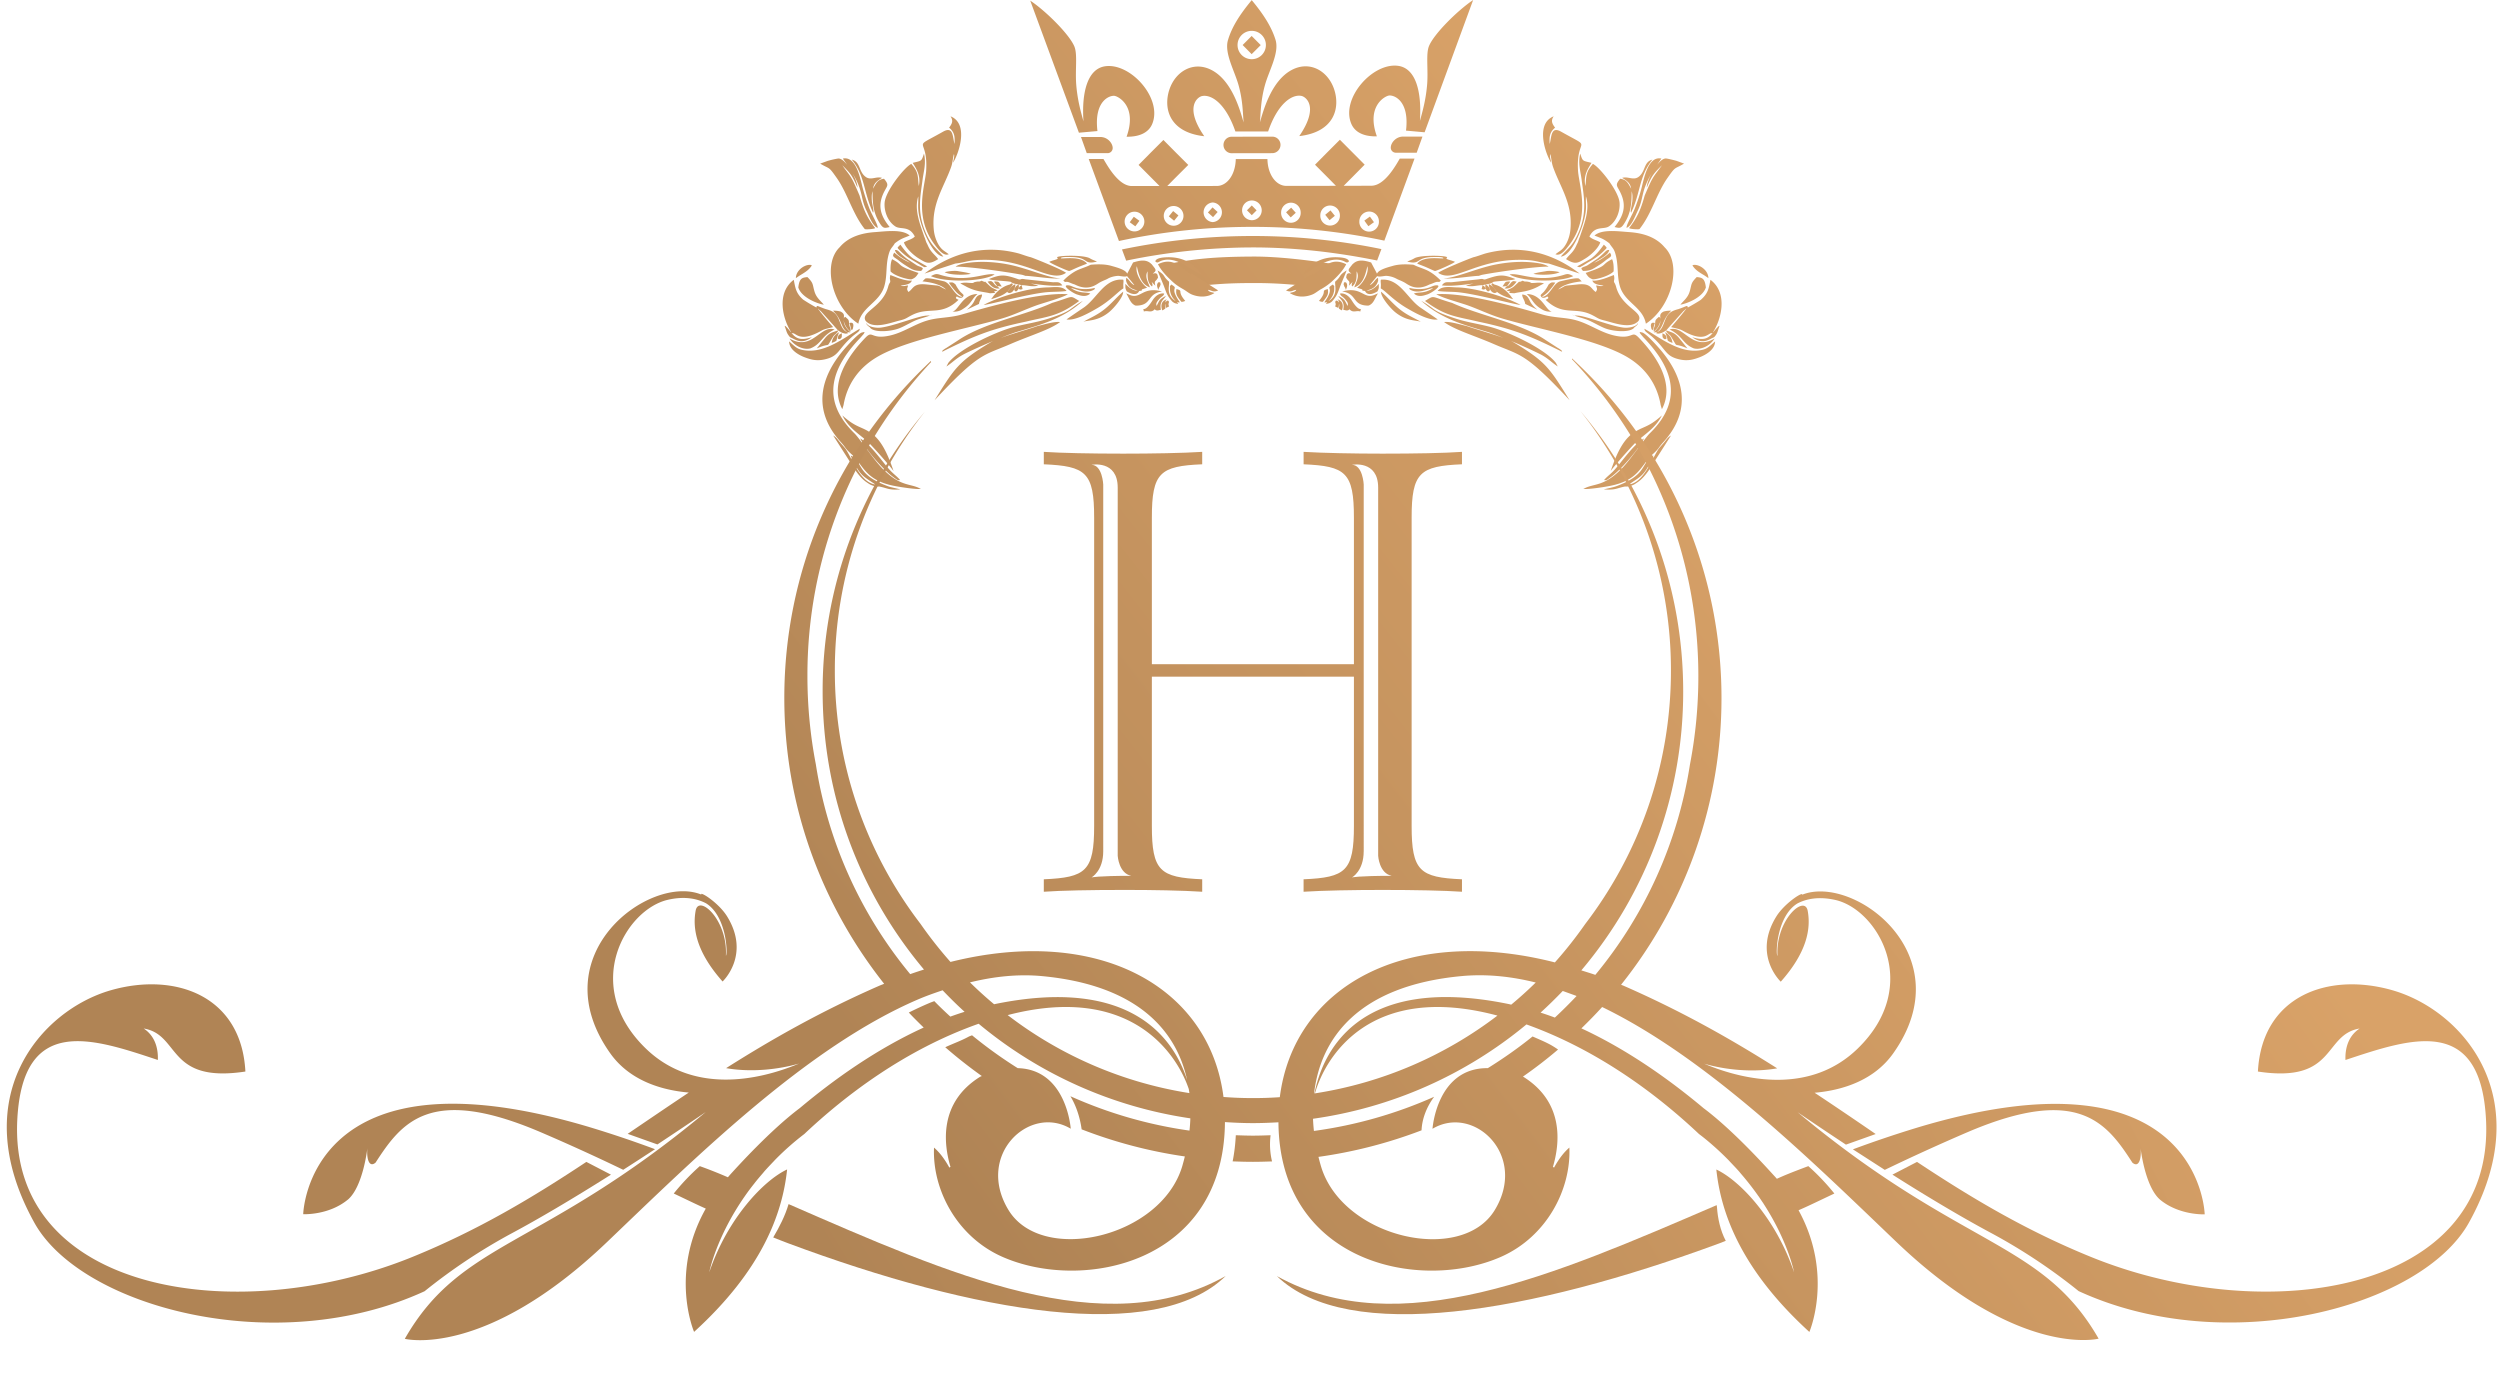 <svg width="109" height="60" xmlns="http://www.w3.org/2000/svg"><defs><linearGradient x1="127.829%" y1="3.275%" x2="-146.746%" y2="141.974%" id="linearGradient-1"><stop stop-color="#D9A268" offset="6.23%"/><stop stop-color="#B08455" offset="100%"/></linearGradient><linearGradient x1="181.617%" y1="-49.829%" x2="-97.581%" y2="136.344%" id="linearGradient-2"><stop stop-color="#D9A268" offset="6.23%"/><stop stop-color="#B08455" offset="100%"/></linearGradient><linearGradient x1="121.505%" y1="11.76%" x2="-157.693%" y2="197.933%" id="linearGradient-3"><stop stop-color="#D9A268" offset="6.23%"/><stop stop-color="#B08455" offset="100%"/></linearGradient><linearGradient x1="2217.033%" y1="-1087.734%" x2="-870.009%" y2="535.623%" id="linearGradient-4"><stop stop-color="#D9A268" offset="6.23%"/><stop stop-color="#B08455" offset="100%"/></linearGradient><linearGradient x1="184.63%" y1="-60.188%" x2="-78.193%" y2="154.923%" id="linearGradient-5"><stop stop-color="#D9A268" offset="6.23%"/><stop stop-color="#B08455" offset="100%"/></linearGradient><linearGradient x1="97.412%" y1="33.102%" x2="-103.902%" y2="120.793%" id="linearGradient-6"><stop stop-color="#D9A268" offset="6.23%"/><stop stop-color="#B08455" offset="100%"/></linearGradient><linearGradient x1="159.178%" y1="25.348%" x2="-186.513%" y2="109.815%" id="linearGradient-7"><stop stop-color="#D9A268" offset="6.23%"/><stop stop-color="#B08455" offset="100%"/></linearGradient><linearGradient x1="217.21%" y1="18.316%" x2="-53.699%" y2="69.54%" id="linearGradient-8"><stop stop-color="#D9A268" offset="6.23%"/><stop stop-color="#B08455" offset="100%"/></linearGradient><linearGradient x1="97.721%" y1="35.507%" x2="25.924%" y2="67.887%" id="linearGradient-9"><stop stop-color="#D9A268" offset="6.23%"/><stop stop-color="#B08455" offset="100%"/></linearGradient><linearGradient x1="286.235%" y1="-56.341%" x2="84.948%" y2="31.354%" id="linearGradient-10"><stop stop-color="#D9A268" offset="6.23%"/><stop stop-color="#B08455" offset="100%"/></linearGradient><linearGradient x1="431.225%" y1="-43.19%" x2="85.534%" y2="41.28%" id="linearGradient-11"><stop stop-color="#D9A268" offset="6.23%"/><stop stop-color="#B08455" offset="100%"/></linearGradient><linearGradient x1="283.906%" y1="5.05%" x2="15.141%" y2="55.914%" id="linearGradient-12"><stop stop-color="#D9A268" offset="6.23%"/><stop stop-color="#B08455" offset="100%"/></linearGradient></defs><g id="Page-1" stroke="none" stroke-width="1" fill="none" fill-rule="evenodd"><g id="5.3.1.-Выбор-квартиры-_-выбранный-этаж-" transform="translate(-666 -13)"><g id="header-menu/2"><g id="logo-copy-4" transform="translate(666 13)"><g id="Group"><path d="M54.179 1.963l.393-.395.396.398-.396.395-.393-.398zm.189 7.206l.21-.211.21.214-.21.21-.21-.213zm1.705.087l.223-.202.2.223-.221.202-.202-.223zm1.706.109l.231-.19.19.235-.232.19-.189-.235zm1.706.253l.243-.175.177.244-.243.175-.177-.244zm-6.82-.353l.202-.223.222.202-.201.223-.223-.202zm-1.705.17l.189-.233.231.19-.189.232-.231-.19zm-1.703.255l.177-.24.244.177-.178.241-.243-.178zm.207-.46a.43.43 0 010 .86.429.429 0 010-.86zm1.706-.248a.43.43 0 010 .86.429.429 0 010-.86zm1.706-.154a.429.429 0 010 .856.429.429 0 010-.856zm1.705-.087a.43.43 0 010 .86.429.429 0 01-.426-.43c0-.24.189-.43.426-.43zm1.703.096c.237 0 .426.193.426.428a.427.427 0 11-.853 0 .43.43 0 01.427-.428zm1.708.124c.234 0 .427.19.427.425a.427.427 0 11-.853.003.423.423 0 01.426-.428zm1.703.262c.234 0 .426.19.426.428a.427.427 0 11-.853 0 .43.43 0 01.427-.428zm-8.97-3.12l-.543.542-.54.546.54.543.375.377H49.35c-.576 0-1.054-.866-1.24-1.18h-.642l1.318 3.577a27.54 27.54 0 015.786-.616 27.548 27.548 0 015.786.6l1.316-3.578h-.643c-.183.313-.664 1.181-1.24 1.184l-1.207.004.375-.377.54-.546-.54-.543-.54-.543-.544.543-.54.546.54.543.372.377-2.159.003c-.447 0-.816-.486-.828-1.17h-1.38c-.015.684-.38 1.173-.828 1.173l-2.16.003.373-.377.544-.543-.544-.543-.54-.545zm3.85-4.758a.618.618 0 010 1.236.618.618 0 010-1.236zm0-1.339c.532.64.868 1.179 1.039 1.734.171.564-.282 1.326-.46 1.963-.189.672-.186 1.22-.222 1.63.133-.44.475-1.808 1.397-2.288.78-.407 1.561.042 1.834.832.277.805.036 1.879-1.516 2.057.88-1.279.291-1.713.096-1.752-.423-.085-1.045.353-1.453 1.55h-1.427c-.411-1.194-1.03-1.628-1.453-1.544-.198.04-.787.476.096 1.752-1.552-.172-1.792-1.246-1.516-2.05.27-.79 1.054-1.243 1.834-.836.922.477 1.265 1.845 1.397 2.286-.036-.41-.033-.96-.222-1.631-.178-.634-.628-1.4-.46-1.96.165-.561.505-1.104 1.036-1.743zm-5.657 10.87a27.847 27.847 0 015.657-.586 27.612 27.612 0 015.654.57l-.186.498c-1.805-.365-3.63-.573-5.468-.57a27.37 27.37 0 00-5.474.576l-.183-.489zm4.786-4.915l1.769-.003c.198 0 .357.16.357.359a.362.362 0 01-.357.361l-1.769.003a.36.36 0 110-.72zm-5.426.717h-.895l-.252-.705h.844c.312 0 .532.265.538.473a.223.223 0 01-.235.232zm12.594-.018h.895l.252-.705h-.844c-.312 0-.531.268-.537.473-.006.124.087.232.234.232zM44.918.027c.673.446 1.697 1.462 1.922 1.993.147.344.033 1.016.084 1.673.057.697.207 1.2.315 1.598-.087-1.305.193-2.282.934-2.4 1.12-.174 2.544 1.424 2.054 2.536-.153.34-.522.543-1.108.534.465-1.297-.321-1.74-.516-1.78-.199-.038-.916.194-.754 1.533l-.808.072L44.918.027zm9.711 12.314c-1.156 0-1.904.06-2.82.193l-1.02-.995c1.234-.26 2.192-.344 3.852-.353 1.096-.003 2.45.16 3.712.359l-.904.992a18.996 18.996 0 00-2.82-.196zM64.23 0c-.673.45-1.697 1.465-1.922 1.999-.147.344-.033 1.016-.084 1.673-.057.697-.207 1.203-.315 1.598.084-1.305-.192-2.282-.934-2.397-1.12-.171-2.543 1.433-2.05 2.542.152.34.519.543 1.107.53-.465-1.293.321-1.739.517-1.778.198-.04.915.19.753 1.528l.811.073L64.229 0z" id="Shape" fill="url(#linearGradient-1)"/><path d="M39.886 10.312c-.124.13-.319.156-.475.256.087.271.448.579.64.696.336.208.447.287.853.033-.172-.235-.316-.274-.469-.639-.087-.153-.072-.205-.135-.334-.171-.519-.453-1.158-.264-1.764.012.226-.021.41.009.66.08.703.636 1.957 1.087 1.966-.334-.389-.523-.455-.784-1.073-.372-.884-.22-1.538-.123-2.286.042-.332.165-.717.06-1.13-.114.346-.09.304-.492.404.252.388.342.642.267 1.01-.054-.392.012-.588-.328-.965-.3.147-1.117 1.176-1.162 1.685-.03.347.117.8.448 1.028.234.175.615-.048.868.453m1.48.774c-.177-.147-.303-.168-.46-.443a1.605 1.605 0 01-.195-.654c-.099-1.116.448-1.833.754-2.696.081-.226.07-.385.126-.572.04.084-.024.247-.036.37.237-.367.709-1.697-.114-2.02.144.205.054.341-.06.495.25.208.255.416.234.711-.084-.31-.045-.793-.501-.533-1.466.826-.625.147-.736 1.745-.072.7-.52 1.963.354 3.151.226.302.418.53.634.446zM40.15 21.32c-.454-.269-.91-.058-1.75-.971-.391-.425-.929-1.242-1.148-1.457-1.603-1.561-.85-3.015.28-4.187a5.43 5.43 0 01.123-.142c.033-.054.027-.048.039-.088-.012 0-.036.006-.033.003-.033.01-.067.015-.1.025-.198.087-.678.633-.807.786-.946 1.134-1.385 2.557-.096 3.983.255.284.17.263.46.525.543.494.594 1.164 1.945 1.402.25.045.84.139 1.087.12zm1.504-9.83c.517-.057.547-.162 1.282-.162 1.928 0 2.868 1.034 3.544.566-.21-.153-1.256-.578-1.54-.68-.142-.028-.41-.134-.56-.173-1.47-.377-2.855-.042-4.071.887.45-.145.898-.29 1.345-.438zm-.378 3.67c-.273.154-.225.21-.105.13 1.282-.634 2.03-.947 3.546-1.264.973-.235 1.414-.22 2.336-.904-.447-.266-.207-.202-1.18.084-1.177.54-2.895.853-4.015 1.577-.192.127-.387.25-.582.377zm-3.234-6.823c.006.491.012.937.342 1.435.132.199.201.175.406.126-.463-.56-.517-1.022-.217-1.582.12-.227.193-.26-.03-.522-.297.033-.354.226-.48.431.042-.229.147-.32.393-.47-.267-.079-.501.135-.735-.06-.289-.236-.205-.643-.583-.736.589.723.508 1.438.93 2.318.022-.084.016-.018.013-.117a13.346 13.346 0 00-.066-.368c-.012-.18-.015-.317.027-.455zm10.933 4.242c.012 0 0-.075 0-.163.003-.093.024-.193-.006-.223-.829-.07-1.153.86-1.754 1.242-.24.163-.48.326-.717.492.366.066.97-.272 1.357-.498.588-.344.934-.757 1.12-.85zm-4.267-.552c.31.003 1.306.172 1.528.097-.372.048-1.402-.413-2.21-.58a6.003 6.003 0 00-1.168-.126c-.276-.003-.99.036-1.192.208.562-.009 2.201.223 2.9.356.049.012.097.03.142.045zm-7.219 2.304c-.687.395-1.528 1.082-2.429.94-.291-.045-.36-.123-.654-.386.003.386.468.612.666.688.267.102.523.178.886.096.625-.141.565-.422 1.156-.955.075-.07.141-.118.213-.175.132-.1.141-.109.162-.208zm6.694-.07c-.763.205-2.355.941-2.838 1.562l-.081.157c.267-.175.402-.34.73-.519.228-.123.801-.38 1.327-.603a1.733 1.733 0 00-.13.067c-1.429.856-1.579 1.142-2.444 2.526 1.946-2.092 2.138-1.944 3.288-2.442.895-.389 1.724-.624 2.186-.968-.273-.03-.675.103-.994.178-.207.075-.432.139-.67.214-.26.082-.612.184-.924.302a8.98 8.98 0 01.667-.254c1.048-.316 2.036-.566 2.915-1.365-.687.398-.417.422-1.504.777-.54.172-1.012.23-1.528.368zm-5.222 6.284c-.204-.6-.478-1.297-.946-1.637-.457-.332-.673-.236-1.288-.796.27.554.771.835 1.135 1.175.186.175 1.003 1.095 1.099 1.258zm7.54-7.86c-.184-.239-.57-.157-.838-.154-.79.015-2.096.398-2.775.762.184.01 1.904-.476 2.754-.554.27-.024.627-.012.859-.055zm-8.234-2.75c.018-.133-.246-.543-.372-.875a8.383 8.383 0 01-.276-.844c-.112-.419-.286-1.426-.871-1.302.069.096.132.187.189.274-.132-.169-.273-.286-.393-.277a3.936 3.936 0 00-.46.105l-.324.118c.456.268.345.087.753.669.454.672.667 1.526 1.187 2.18.015.04.504-.003.45-.048-.357-.462-.501-.793-.673-1.408-.069-.163-.249-.588-.333-.724-.117-.214-.285-.392-.417-.597.342.347.438.443.657.974.01-.12-.078-.371-.207-.618.487.829.318 1.04.613 1.646.11.238.264.657.477.727zm-3.063 2.146c-.222.022-.333.049-.387.371a.78.78 0 01-.012.076c.138.464.892.73 1.114.756-.156-.187-.327-.304-.408-.578-.094-.323-.036-.353-.307-.625zm4.55.094c.165-.07.198-.124.294-.274-1.048-.35-.61-.323-1.153-.6-.063.135-.075.34-.066.533.21.226.861.377.924.34zm9.836 1.149c.646-.034.415-.522 1.075-.615-.843-.233-.93.34-1.39.156l-.174-.075c.141.226.18.407.351.506.051.034.078.03.138.028zM35.333 15.19c.487-.193.478-.546 1.054-.823-.612-.223-.97.953-1.94.404-.005-.003-.032-.015.007.03.213.302.588.461.88.389zm7.832-2.403l.207-.015c.003-.076.072.012-.04-.06.055-.016.109-.028.163-.043-.108-.075-.213-.084-.336-.196-.415-.38-.033-.072-.36-.235-.136.067-.097.018-.241.048-.201.04-.039.052-.192.052-.19 0-.276-.043-.499.018.096.051.193.102.286.154.423.214.741.21 1.012.277zm-5.243 1.48c.15.248.892.19 1.249.06.225-.08.483-.238.706-.34.246-.115.555-.166.747-.265-.039.054-.15.024-.291.045-.42.057-1.357.44-1.916.515-.219.03-.588-.027-.648-.21-.003.075.06.129.153.195zm1.327 6.667c-.132-.16-.294-.266-.45-.44-.16-.175-.286-.344-.433-.525-.258-.314-.555-.676-.862-.853.208.425.967 1.341 1.454 1.691.222.163.183.124.291.127zm.91-9.12a.3.3 0 00.078-.106c-.036-.073-.198-.088-.282-.151l-.406-.269c-.393-.301-.36-.395-.528-.389.03.239.483.42.657.558a2.642 2.642 0 01-.687-.443c-.108.163-.048.172.165.32.111.093.213.165.324.235.273.175.364.241.679.244zm8.81.904c-.25.205-.484.494-.772.732-.348.287-.606.377-.967.582.199-.078.637-.018 1.132-.428.208-.172.625-.657.607-.886zm-5.603-.751c-.424-.097-1.21.389-2.402.006-.145-.045-.205-.024-.376.066.586.278 2.243.256 2.778-.072zm7.251 1.538c-.08-.368.133-.432.214-.603-.304.16-.274.202-.406.44-.006-.082-.054-.115.13-.317.104-.114.177-.111.204-.226-.217-.036-.397.118-.51.298-.4.637-.433.202-.376.486.165-.066.306.084.474-.1l.021.022c.003 0 .012.009.012.009.072.045.144.012.237-.01zm-12.449 7.619c-.664-.085-1.006-1.122-1.306-1.56-.07-.09-.168-.192-.25-.292-.102-.123-.153-.21-.285-.283.316.497.634.992.95 1.49.146.216.323.425.513.551.117.079.156.109.285.15a.59.59 0 00.255.031c.394.078.403.163.928.127-.174-.046-.423-.09-.57-.148-1.286-.485-1.051-.929-1.505-1.275-.063-.049-.042-.028-.093-.049.393.866.51.875 1.078 1.258zm3.81-7.65c.394-.235.388-.455.643-.654-.66 0-.835.73-1.096.763a.65.65 0 00.454-.109zm5.733-.853c.012-.003.036-.072.012-.066a1.548 1.548 0 01-.367.048c-.429.012-.555-.115-.732-.157-.439-.066.17.362.37.404.158.055.368.106.543-.051-.214-.084-.45.021-.841-.238.225.018.654.29 1.015.06zm-7.543-1.043c.147.072.111.093.258.04l-.61-.345c-.204-.144-.387-.364-.558-.606-.03.027-.057.058-.087.085-.093.135 0-.082-.024.078.408.431.643.5 1.02.748zm-5.309.44c.153-.093.36-.208.48-.365.078-.102.036-.054.054-.087-.036-.01-.036-.018-.096-.018-.255.006-.594.256-.597.579a7.31 7.31 0 01.159-.109zm16.452 1.155c.096.021.135.012.126.003-.504-.715.012-.54-.37-.772-.08.118-.053 0-.056.18 0 .08.006.134.03.206.05.163.129.241.216.34-.435-.277-.261-.66-.288-.85-.295-.256-.123-.253-.499-.491.021.078.226.546.28.693.114.308.147.429.366.67.126.093.105.06.255.105-.018-.027-.033-.063-.06-.084zm-8.627.078c.027-.184.13-.259.132-.41-.213.015-.258.124-.342.293-.07.144-.19.259-.321.37l.531-.253zm4.994-1.815c.05-.009.099-.018.15-.024-.114-.066-.168-.066-.303-.145-.27-.172-1.55-.126-1.43-.033.09.073-.11.082-.342.178-.054.027.838.422.862.401.018.01.21-.087.402-.169.183-.078.37-.138.375-.157-.312-.361-1.126-.177-1.14-.229.008-.07.387-.051.465-.051.706.015.534.292.96.23zm-5.351.504c-.138-.058-.376-.085-.538-.115-.147-.033-.441-.003-.603.042.24.136.922.13 1.14.073zm-.34.998c.052-.088.022-.076-.117-.217a1.552 1.552 0 01-.207-.317c-.12-.102-.129-.102-.291-.081.09.144.174.244.285.37.12.14.204.166.3.254-.357-.03-.492-.606-.801-.682-.16-.036-.706-.175-.817-.117-.039.039-.078.081-.12.12.291.03.793.112 1.027.356-.46-.214-.114-.142-.802-.217-.138-.015-.31-.03-.447.015-.204.066-.226.202-.388.308-.102-.142-.036-.163-.018-.284-.108.003-.189.058-.324.006.19-.027.441-.051.49-.223-.169.04-.538-.078-.724-.157l-.213-.081c-.045.175.003.226-.006.292-.006.049-.048.058-.093.227-.244.898-1.214 1.085-.98 1.477.34.389 1.097.081 1.493-.015.291-.07.282-.112.543-.241.745-.371 1.259.072 2.018-.66-.21-.079-.075-.13-.075-.148.078.054.19.102.268.015zm7.613-.266c-.199.01-.36-.12-.538-.298.018.15-.027.16.066.332.13.075.42.229.54-.019.163-.018.106-.024.12-.069.076-.024.15-.051.229-.075-.282-.196-.538-.682-.45-.935.087.416.216.814.57.92-.1-.275-.231-.456-.105-.697.009.211-.027.474.195.66.018-.02.024-.054.018-.09-.003-.042-.02-.072-.036-.115l.162.172c-.06-.262.018-.147.12-.362-.02-.078-.015-.141-.078-.171-.063-.03-.084.006-.15 0 .204-.142.114-.187-.045-.398-.015-.015-.033-.028-.048-.043-.21-.183-.474-.132-.769-.039-.084.163-.17.323-.255.486a.275.275 0 00-.024-.04c-.105-.153-.507-.253-.652-.295-.3-.09-.633-.072-.837-.06-.093.006-.081.009-.165.048-.172.078-.382.136-.565.232a2.294 2.294 0 00-.543.422c.027.018.05.04.075.057.15-.03.204.043.426.109.592.305.928.003 1.081-.084.141-.079.24-.109.33-.154.138-.085.3-.124.466-.139.069-.006.321.063.4.01l.323.394c-.06-.027-.027.003-.114-.072-.09-.079-.126-.178-.246-.247l-.006.126c.1.347.348.377.505.434zm-12.522 1.785c.03-.193-.042-.123-.06-.374-.012-.147-.018-.138-.162-.268-.006.006-.063.012-.07.103.01-.145.052-.239-.14-.335a1.03 1.03 0 00-.325-.036c.12.13.208.226.307.44.099.223.138.368.315.497-.34-.135-.28-.603-.568-.844-.108-.09-.258-.132-.372-.163-.393-.135-.381-.187-.408-.069a7.744 7.744 0 01-.577-.344c-.318-.283-.336-.497-.411-.865-.787.594-.46 1.749-.111 2.282.003.003-.006.006-.015-.003-.015-.015-.283-.352-.265-.25.078.205.072.262.163.39.036.047.05.077.105.102.222.09.45.316.918-.018-.348.099-.606.147-.852-.136-.075-.07-.01-.036-.003-.036.168-.034.291.44 1.279-.118.15-.084.34-.102.498-.15a14.86 14.86 0 01-.663-.8c.027-.006.015.021.123.1.252.28.504.56.754.844-.262.09-.367.1-.559.326l-.37.461c.697-.31.343.075.733-.543.054-.063.072-.066.12-.114.088-.112.048.018.073-.133.027.018.132.087.207.115l.11.027c.181-.006.082-.012.1-.055.006-.012.114.006.126-.003-.267-.24-.294-.41-.288-.536a.407.407 0 00.039.169.815.815 0 00.249.337zm14.596-1.341c-.387-.453-.045-.417-.38-.513-.046.241.032.323.21.552.032.02.173-.027.17-.04zm-7.762-.39c.111.13.349-.011.36-.337-.219.102-.207.18-.36.338l.25-.32c-.04-.012.024-.112-.136 0-.318.075-.588.314-.768.579-.015.021-.033.04-.048.06.24-.07.513-.157.702-.32zm-7.44 2.12a1.54 1.54 0 01.117-.362.575.575 0 00-.325.47c.07-.035.15-.047.207-.108zm7.002-2.373l.204.018c-.135-.19-.114-.205-.237-.217-.01 0-.021 0-.027-.003-.054-.003-.03.003-.075.012.042.064.09.127.135.19-.075-.03.05.079-.096-.06-.042-.04-.066-.084-.09-.105-.087-.076-.09-.052-.228-.03.17.235.309.325.528.298-.006-.003-.096-.088-.114-.103zm7.495.7c-.015-.045-.021-.076-.078-.063-.033 0-.048.05-.075.078.003-.078-.003-.075.06-.139-.235.064-.28.263-.202.483.013 0 .13-.064.136-.088-.01-.066-.033-.132-.003-.202 0 .097.012.145.027.184.264-.12.05-.018.135-.253zm-13.939.913c.051.088.063.287.111.314.045-.078.03-.018.048-.096.084-.32-.159-.218-.159-.218zm-.327.447c-.147.066-.16.096-.177.226.003 0 .08.093.168-.051.015-.028.009-.151.009-.175zm13.8-1.888c-.003-.015.033-.1.036-.108l.036-.055c.03-.117.033-.02.012-.165-.015-.003-.039-.019-.09-.003-.093.111-.03.223.006.331zm-5.96-.21c-.102.062-.093.066-.132.162.105.042.08.033.174.006-.015-.057-.03-.112-.042-.169.24-.003.441.09.727.018l-.328-.09c.343.042.97.135 1.375.081-.129-.18-.23-.132-.423-.138l-1.186-.127c-.234-.045-.165.021-.282.003a.43.43 0 01-.075-.024c-.556-.19-.727-.196-1.234.009.096.066.67.075.948.12.09.076.226.097.343.118-.141.084-.144.127-.192.241.03.012.069.142.177-.027.039-.063.033-.127.02-.214.046.012.09.018.13.03zm-5.531-1.825c.276-.211.345-.214.651-.34-.32-.287-1.027-.185-1.498-.151-.555.036-1.156.187-1.555.66-.778.754-.319 2.593.813 3.335.132-.733.925-.92 1.132-1.632.145-.494.045-.946.214-1.468.063-.196.15-.241.243-.404zm12.969 2.237c.309.118.657.124.967-.07-.094-.044-.229-.03-.283-.14.177.017.217.129.448.026l-1.16-.738c-.056.024.037.1-.098-.003-.415-.31-.74-.712-1.367-.401.15.301.43.575.652.777.135.124.294.224.453.314.132.075.25.184.388.235zm.411-.86c-.387-.587-.937-.792-1.516-.77-.135.005-.475.02-.505.18.105.1.123.021.282-.033.622-.211 1.259.398 1.74.624zM36.724 17.84s.054-.169.057-.193c.159-.898.651-1.586 1.408-2.05 1.282-.787 3.988-1.254 5.561-1.73.469-.142.955-.378 1.423-.546.352-.127 1.111-.323 1.388-.492-1.19-.09-3.34.51-4.613.88-.558.163-1.03.118-1.53.269-.565.169-1.049.528-1.628.654-.83.184-.727-.247-1.051.085-.715.738-1.616 1.984-1.015 3.123z" id="Shape" fill="url(#linearGradient-2)" fill-rule="nonzero"/><path d="M69.298 10.312c.123.13.318.156.474.256-.087.271-.447.579-.64.696-.336.208-.447.287-.852.033.17-.235.315-.274.468-.639.087-.153.072-.205.135-.334.171-.519.454-1.158.264-1.764-.012.226.021.41-.009.66-.08.703-.636 1.957-1.087 1.966.334-.389.523-.455.784-1.073.372-.884.22-1.538.123-2.286-.042-.332-.165-.717-.06-1.13.114.346.09.304.493.404-.253.388-.343.642-.268 1.01.054-.392-.012-.588.328-.965.3.147 1.117 1.176 1.162 1.685.03.347-.117.8-.448 1.028-.234.175-.615-.048-.867.453m-1.48.774c.176-.147.302-.168.459-.443.12-.208.177-.446.195-.654.099-1.116-.448-1.833-.754-2.696-.08-.226-.069-.385-.126-.572-.039.084.024.247.036.37-.237-.367-.709-1.697.114-2.02-.144.205-.054.341.06.495-.249.208-.255.416-.234.711.084-.31.045-.793.501-.533 1.466.826.625.147.736 1.745.072.7.52 1.963-.354 3.151-.225.302-.415.53-.634.446zm1.215 10.234c.454-.269.91-.058 1.75-.971.391-.425.929-1.242 1.148-1.457 1.603-1.561.85-3.015-.28-4.187l-.122-.142c-.033-.054-.027-.048-.04-.088.013 0 .037.006.034.003.033.01.066.015.099.025.198.087.678.633.807.786.946 1.134 1.385 2.557.097 3.983-.256.284-.169.263-.46.525-.543.494-.594 1.164-1.946 1.402-.249.045-.84.139-1.087.12zm-1.504-9.83c-.517-.057-.547-.162-1.282-.162-1.928 0-2.868 1.034-3.543.566.21-.153 1.255-.578 1.54-.68.141-.028.408-.134.558-.173 1.472-.377 2.856-.042 4.072.887-.45-.145-.898-.29-1.345-.438zm.378 3.67c.274.154.226.21.105.13-1.282-.634-2.03-.947-3.546-1.264-.973-.235-1.414-.22-2.336-.904.447-.266.207-.202 1.18.084 1.177.54 2.895.853 4.015 1.577.192.127.387.25.582.377zm3.234-6.823c-.006.491-.012.937-.342 1.435-.132.199-.201.175-.405.126.462-.56.516-1.022.216-1.582-.12-.227-.192-.26.03-.522.297.033.354.226.48.431-.042-.229-.147-.32-.393-.47.267-.079.501.135.736-.06.288-.236.204-.643.582-.736-.588.723-.507 1.438-.93 2.318-.022-.084-.016-.018-.013-.117.021-.124.042-.247.066-.368.015-.18.015-.317-.027-.455zm-10.933 4.242c-.012 0 0-.075 0-.163-.003-.093-.024-.193.006-.223.829-.07 1.153.86 1.754 1.242.24.163.48.326.718.492-.367.066-.97-.272-1.358-.498-.585-.344-.934-.757-1.12-.85zm4.267-.552c-.31.003-1.306.172-1.528.097.372.048 1.402-.413 2.21-.58.37-.075.753-.123 1.168-.126.276-.003.99.036 1.192.208-.562-.009-2.201.223-2.9.356-.049.012-.094.03-.142.045zm7.219 2.304c.687.395 1.528 1.082 2.429.94.291-.045.36-.123.655-.386-.003.386-.469.612-.667.688-.267.102-.522.178-.886.096-.624-.141-.564-.422-1.156-.955-.075-.07-.141-.118-.213-.175-.13-.1-.141-.109-.162-.208zM65 14.26c.762.205 2.354.941 2.837 1.562l.081.157c-.267-.175-.402-.34-.73-.519a21.32 21.32 0 00-1.327-.603c.045.021.088.043.13.067 1.429.856 1.579 1.142 2.444 2.526-1.946-2.092-2.138-1.944-3.288-2.442-.895-.389-1.724-.624-2.186-.968.273-.03.675.103.994.178.207.075.432.139.67.214.26.082.612.184.924.302a8.98 8.98 0 00-.666-.254c-1.048-.316-2.036-.566-2.916-1.365.687.398.417.422 1.504.777.54.172 1.012.23 1.529.368zm5.224 6.284c.205-.6.478-1.297.946-1.637.457-.332.673-.236 1.288-.796-.27.554-.771.835-1.135 1.175-.186.175-1.002 1.095-1.099 1.258zm-7.542-7.86c.183-.239.57-.157.837-.154.79.015 2.096.398 2.775.762-.183.01-1.904-.476-2.754-.554-.27-.024-.624-.012-.858-.055zm8.236-2.75c-.018-.133.246-.543.372-.875.109-.28.202-.564.277-.844.11-.419.285-1.426.87-1.302a7.78 7.78 0 00-.189.274c.132-.169.274-.286.394-.277.08.006.357.075.46.105l.323.118c-.456.268-.345.087-.753.669-.454.672-.667 1.526-1.186 2.18-.015.04-.505-.003-.45-.048.356-.462.5-.793.672-1.408.069-.163.249-.588.333-.724.117-.214.285-.392.417-.597-.342.347-.438.443-.657.974-.01-.12.078-.371.207-.618-.486.829-.318 1.04-.612 1.646-.112.238-.268.657-.478.727zm3.06 2.146c.222.022.333.049.387.371.003.024.006.049.012.076-.138.464-.892.73-1.114.756.156-.187.328-.304.409-.578.093-.323.039-.353.306-.625zm-4.55.094c-.164-.07-.197-.124-.294-.274 1.048-.35.61-.323 1.153-.6.064.135.076.34.067.533-.21.226-.862.377-.925.34zm-9.836 1.149c-.646-.034-.415-.522-1.075-.615.843-.233.93.34 1.39.156l.174-.075c-.141.226-.18.407-.351.506-.051.034-.078.03-.138.028zM73.85 15.19c-.487-.193-.478-.546-1.054-.823.612-.223.97.953 1.94.404.006-.003.033-.015-.006.03-.214.302-.589.461-.88.389zm-7.828-2.403l-.208-.015c-.003-.076-.072.012.04-.06-.055-.016-.109-.028-.163-.043.108-.075.213-.084.337-.196.414-.38.033-.072.36-.235.135.067.096.018.24.048.201.04.04.052.192.052.19 0 .277-.043.499.018-.096.051-.192.102-.286.154-.423.214-.744.21-1.011.277zm5.242 1.48c-.15.248-.891.19-1.249.06-.225-.08-.483-.238-.705-.34-.247-.115-.556-.166-.748-.265.039.054.15.024.291.045.42.057 1.357.44 1.916.515.22.03.588-.027.649-.21 0 .075-.06.129-.154.195zm-1.33 6.667c.132-.16.294-.266.45-.44.16-.175.286-.344.433-.525.258-.314.555-.676.862-.853-.207.425-.967 1.341-1.454 1.691-.222.163-.183.124-.29.127zm-.91-9.12a.3.3 0 01-.078-.106c.036-.073.198-.088.283-.151.135-.09.27-.178.405-.269.393-.301.36-.395.528-.389-.03.239-.483.42-.657.558.222-.09.486-.265.687-.443.108.163.048.172-.165.32a2.741 2.741 0 01-.324.235c-.273.175-.36.241-.679.244zm-8.81.904c.25.205.484.494.772.732.348.287.607.377.967.582-.198-.078-.637-.018-1.132-.428-.207-.172-.625-.657-.607-.886zm5.603-.751c.424-.097 1.21.389 2.403.006.144-.045.204-.024.375.066-.586.278-2.243.256-2.778-.072zm-7.251 1.538c.08-.368-.132-.432-.213-.603.303.16.273.202.405.44.006-.082.054-.115-.13-.317-.104-.114-.176-.111-.203-.226.216-.036.396.118.51.298.4.637.432.202.375.486-.165-.066-.306.084-.474-.1l-.021.022c-.003 0-.012.009-.012.009-.072.045-.141.012-.237-.01zm12.45 7.619c.663-.085 1.005-1.122 1.305-1.56.07-.09.169-.192.25-.292.102-.123.153-.21.285-.283-.315.497-.634.992-.949 1.49-.147.216-.324.425-.514.551-.117.079-.156.109-.285.15a.603.603 0 01-.255.031c-.393.078-.402.163-.928.127.174-.046.424-.09.57-.148 1.286-.485 1.052-.929 1.505-1.275.063-.049.042-.028.093-.049-.393.866-.507.875-1.078 1.258zm-3.811-7.65c-.394-.235-.388-.455-.643-.654.66 0 .835.73 1.096.763a.654.654 0 01-.453-.109zm-5.733-.853c-.012-.003-.036-.072-.012-.066.142.033.229.045.367.048.43.012.555-.115.732-.157.439-.066-.17.362-.369.404-.16.055-.37.106-.543-.051.213-.084.45.021.84-.238-.225.018-.654.29-1.015.06zm7.546-1.043c-.147.072-.11.093-.258.04l.61-.345c.204-.144.387-.364.558-.606.03.027.057.058.087.085.093.135 0-.082.024.078-.411.431-.645.5-1.02.748zm5.31.44c-.154-.093-.361-.208-.481-.365-.078-.102-.036-.054-.054-.087.036-.01.036-.018.096-.018.255.006.594.256.597.579a7.31 7.31 0 00-.159-.109zm-16.456 1.155c-.096.021-.135.012-.126.003.504-.715-.015-.54.37-.772.08.118.053 0 .056.18a.585.585 0 01-.03.206c-.05.163-.129.241-.216.34.436-.277.261-.66.288-.85.295-.256.124-.253.499-.491-.021.078-.225.546-.28.693-.113.308-.147.429-.366.67-.126.093-.105.06-.255.105.018-.027.033-.063.06-.084zm8.627.078c-.027-.184-.13-.259-.132-.41.213.015.258.124.342.293.07.144.19.259.321.37l-.531-.253zm-4.994-1.815c-.05-.009-.099-.018-.15-.024.114-.066.168-.066.304-.145.27-.172 1.549-.126 1.429-.033-.09.073.111.082.342.178.054.027-.838.422-.862.401-.018.01-.21-.087-.402-.169-.183-.078-.37-.138-.375-.157.312-.361 1.126-.177 1.14-.229-.008-.07-.387-.051-.465-.051-.702.015-.534.292-.96.23zm5.354.504c.138-.058.376-.085.538-.115.147-.033.441-.003.603.042-.243.136-.921.13-1.14.073zm.337.998c-.051-.088-.021-.076.117-.217.096-.118.138-.184.207-.317.12-.102.13-.102.291-.081a2.64 2.64 0 01-.285.37c-.12.14-.204.166-.3.254.357-.03.492-.606.801-.682.16-.036.706-.175.817-.117.04.039.078.081.12.12-.291.03-.792.112-1.027.356.46-.214.114-.142.802-.217.138-.015.31-.03.447.015.205.066.226.202.388.308.102-.142.036-.163.018-.284.108.003.189.058.324.006-.189-.027-.441-.051-.49-.223.169.04.538-.078.724-.157l.214-.081c.045.175-.003.226.006.292.006.049.048.058.093.227.243.898 1.213 1.085.979 1.477-.34.389-1.096.081-1.493-.015-.291-.07-.282-.112-.543-.241-.745-.371-1.258.072-2.018-.66.21-.079.075-.13.075-.148-.078.054-.19.102-.267.015zm-7.612-.266c.198.01.36-.12.537-.298-.018.15.027.16-.066.332-.129.075-.42.229-.54-.019-.163-.018-.105-.024-.12-.069-.076-.024-.15-.051-.229-.075.283-.196.538-.682.45-.935-.086.416-.216.814-.57.92.1-.275.231-.456.105-.697-.009.211.027.474-.195.66-.018-.02-.024-.054-.018-.09.003-.042.021-.072.036-.115l-.162.172c.06-.262-.018-.147-.12-.362.02-.078.015-.141.078-.171.063-.03.084.006.15 0-.204-.142-.114-.187.045-.398.015-.015.033-.028.048-.043.21-.183.475-.132.769-.039.084.163.171.323.255.486a.275.275 0 01.024-.04c.105-.153.508-.253.652-.295.3-.09.633-.072.837-.06.094.006.082.009.166.048.17.078.381.136.564.232.216.118.366.247.544.422-.027.018-.051.04-.075.057-.15-.03-.205.043-.427.109-.591.305-.928.003-1.08-.084-.142-.079-.241-.109-.331-.154a1.074 1.074 0 00-.466-.139c-.069-.006-.32.063-.399.01-.108.132-.216.261-.324.394.06-.027.027.003.114-.072.09-.079.126-.178.246-.247l.006.126c-.099.347-.348.377-.504.434zm12.521 1.785c-.03-.193.042-.123.06-.374.012-.147.018-.138.162-.268.006.006.063.012.07.103-.01-.145-.052-.239.14-.335a1.03 1.03 0 01.325-.036c-.12.13-.207.226-.306.44-.1.223-.139.368-.316.497.34-.135.28-.603.568-.844.108-.09.258-.132.372-.163.393-.135.381-.187.409-.069.033-.015.51-.286.576-.344.318-.283.336-.497.411-.865.787.594.46 1.749.112 2.282-.003.003.006.006.015-.003.015-.015.282-.352.264-.25-.078.205-.072.262-.162.39-.036.047-.051.077-.105.102-.223.09-.45.316-.92-.018.349.099.607.147.853-.136.076-.07.01-.036.003-.036-.168-.034-.29.44-1.279-.118-.15-.084-.339-.102-.498-.15.129-.136.558-.655.663-.8-.027-.006-.015.021-.123.1-.252.28-.504.56-.753.844.26.09.366.1.558.326l.37.461c-.697-.31-.343.075-.733-.543-.054-.063-.072-.066-.12-.114-.087-.112-.048.018-.072-.133a1.195 1.195 0 01-.208.115 2.894 2.894 0 01-.11.027c-.18-.006-.082-.012-.1-.055-.006-.012-.114.006-.126-.003.267-.24.294-.41.288-.536a.407.407 0 01-.039.169.79.79 0 01-.249.337zM57.51 13.116c.387-.453.045-.417.381-.513.045.241-.033.323-.21.552-.033.02-.174-.027-.171-.04zm7.762-.39c-.111.13-.348-.011-.36-.337.222.102.21.18.36.338a23.124 23.124 0 01-.25-.32c.04-.012-.023-.112.136 0 .318.075.588.314.768.579.015.021.034.04.049.06-.24-.07-.514-.157-.703-.32zm7.44 2.12a1.54 1.54 0 00-.116-.362.575.575 0 01.324.47c-.07-.035-.147-.047-.207-.108zm-7.002-2.373l-.204.018c.135-.19.114-.205.237-.217.01 0 .021 0 .027-.003.054-.003.03.003.075.012a3.702 3.702 0 01-.135.19c.075-.03-.05.079.096-.06.042-.04.066-.084.09-.105.088-.076.09-.052.229-.03-.171.235-.31.325-.529.298.006-.003.096-.088.114-.103zm-7.495.7c.015-.045.021-.076.078-.063.034 0 .049.05.076.078-.003-.078.003-.075-.06-.139.23.064.279.263.2.483-.011 0-.128-.064-.134-.088.009-.066.033-.132.003-.202a.478.478 0 01-.027.184c-.265-.12-.052-.018-.136-.253zm13.94.913c-.049.088-.064.287-.112.314-.045-.078-.03-.018-.048-.096-.081-.32.16-.218.16-.218zm.33.447c.147.066.159.096.177.226-.003 0-.081.093-.168-.051-.016-.028-.01-.151-.01-.175zM58.68 12.645c.003-.015-.033-.1-.036-.108l-.036-.055c-.03-.117-.033-.02-.012-.165.015-.003.039-.019.09-.003.096.111.03.223-.006.331zm5.96-.21c.102.062.093.066.132.162-.105.042-.08.033-.174.006.015-.057.03-.112.042-.169-.24-.003-.441.09-.726.018l.327-.09c-.342.042-.97.135-1.375.081.129-.18.23-.132.423-.138l1.186-.127c.234-.045.165.021.282.003a.43.43 0 00.075-.024c.556-.19.727-.196 1.235.009-.096.066-.67.075-.95.12-.09.076-.224.097-.342.118.142.084.145.127.193.241-.03.012-.072.142-.178-.027-.039-.063-.033-.127-.02-.214-.043.012-.09.018-.13.03zm5.531-1.825c-.276-.211-.345-.214-.651-.34.321-.287 1.027-.185 1.498-.151.556.036 1.156.187 1.556.66.777.754.318 2.593-.814 3.335-.132-.733-.925-.92-1.132-1.632-.144-.494-.045-.946-.213-1.468-.063-.196-.15-.241-.244-.404zm-12.969 2.237c-.309.118-.657.124-.966-.07.093-.044.228-.03.282-.14-.177.017-.216.129-.448.026l1.16-.738c.057.024-.037.1.099-.003.414-.31.738-.712 1.366-.401-.15.301-.43.575-.652.777a2.482 2.482 0 01-.453.314c-.132.075-.25.184-.388.235zm-.408-.86c.387-.587.937-.792 1.516-.77.136.005.475.02.505.18-.105.1-.123.021-.282-.033-.625-.211-1.261.398-1.739.624zM72.46 17.84s-.054-.169-.057-.193c-.159-.898-.651-1.586-1.408-2.05-1.282-.787-3.988-1.254-5.561-1.73-.468-.142-.955-.378-1.423-.546-.352-.127-1.111-.323-1.388-.492 1.19-.09 3.34.51 4.613.88.558.163 1.03.118 1.531.269.565.169 1.048.528 1.628.654.828.184.726-.247 1.05.085.715.738 1.616 1.984 1.015 3.123z" id="Shape" fill="url(#linearGradient-3)" fill-rule="nonzero"/><g transform="translate(0 15.377)"><path d="M55.398 34.119c-.255.009-.514.018-.772.018-.25 0-.498-.01-.745-.018-.02.4-.066.78-.138 1.14.295.011.586.02.883.02.28 0 .559-.009.835-.018a3.165 3.165 0 01-.063-1.142z" id="Path" fill="url(#linearGradient-4)"/><path d="M52.416 23.503v-.543c-1.838-.079-2.195-.356-2.195-2.328v-6.506h8.81v6.506c0 1.969-.357 2.25-2.195 2.328v.543c.847-.055 2.195-.079 3.441-.079 1.415 0 2.712.027 3.465.079v-.543c-1.837-.079-2.195-.356-2.195-2.328V7.194c0-1.969.358-2.25 2.195-2.328v-.542c-.753.054-2.05.078-3.465.078-1.243 0-2.594-.027-3.44-.078v.542c1.837.079 2.194.356 2.194 2.328v6.389h-8.81V7.194c0-1.969.357-2.25 2.195-2.328v-.542c-.835.054-2.195.078-3.441.078-1.402 0-2.712-.027-3.465-.078v.542c1.837.079 2.195.356 2.195 2.328v13.438c0 1.969-.358 2.25-2.195 2.328v.543c.753-.055 2.063-.079 3.465-.079 1.246-.003 2.61.024 3.441.079zm7.042-1.761V5.747s-.04-.857-.514-.857c0 0 1.144-.226 1.144.995v16.05s.042.769.595.874c-1.475 0-1.736.07-1.736.07s.51-.281.51-1.137zm-11.357 0V5.747s-.039-.857-.513-.857c0 0 1.144-.226 1.144.995v16.05s.045.769.594.874c-1.477 0-1.735.07-1.735.07s.51-.281.51-1.137z" id="Shape" fill="url(#linearGradient-5)"/><path d="M104.304 27.796c-2.799-.799-5.685.241-5.859 3.546 3.435.524 2.832-1.61 4.435-1.876-.564.371-.633.992-.618 1.372 2.82-.934 5.891-2.005 6.128 2.6.39 7.567-9.587 9.09-17.217 5.99-2.88-1.17-5.27-2.608-7.591-4.146l-1.072.555c1.747 1.107 3.192 1.95 4.312 2.55a24.728 24.728 0 013.807 2.528c6.456 2.972 14.96.708 17.014-2.982 3.048-5.476-.289-9.266-3.34-10.137z" id="Path" fill="url(#linearGradient-6)"/><path d="M82.176 35.63a90.648 90.648 0 013.72-1.692c4.712-1.978 5.95-.374 7.075 1.375.274.24.403-.145.36-.625 0 0 .184 1.653.838 2.232l.006.006c.841.696 1.95.642 1.95.642s-.178-7.52-12.582-3.766a49.41 49.41 0 00-2.757.932c.484.31.949.612 1.39.895z" id="Path" fill="url(#linearGradient-7)"/><path d="M74.847 37.167c-7.108 3.06-13.873 6.033-19.176 3.093 3.102 2.988 11.068 1.604 19.29-1.426.096-.036.189-.075.282-.111-.237-.45-.351-.983-.384-1.478-.003-.027-.006-.054-.012-.078z" id="Path" fill="url(#linearGradient-8)"/><path d="M78.375 33.115c.742.506 1.438.97 2.108 1.414l1.297-.462c-.87-.597-1.757-1.2-2.663-1.8 1.282-.111 2.609-.573 3.417-1.703 3.078-4.318-1.748-7.857-3.979-6.923.01-.009.015-.018.027-.027-.039-.084-.793.42-1.132.965-1.048 1.688.192 2.846.192 2.846 1.144-1.287 1.318-2.31 1.174-3.09-.135-.724-1.402.404-1.318 1.962-.084-.036-.048-1.71.862-2.279.378-.199.919-.323 1.66-.157 1.856.42 3.796 3.745.973 6.483-2.036 1.975-4.861 1.429-6.69.657.874.253 2.063.398 3.183.202-1.976-1.251-4.123-2.472-6.654-3.582-.051-.024-.102-.042-.153-.063a19.998 19.998 0 004.378-12.5c0-5.48-2.222-10.677-6.189-14.497l-.324-.31-.006.038c3.408 3.567 5.51 8.443 5.51 13.819a20.3 20.3 0 01-.366 3.847 18.919 18.919 0 01-4.126 9.172c-.201-.07-.406-.13-.61-.196a18.805 18.805 0 004.441-12.166c0-4.661-1.687-8.928-4.48-12.217a18.119 18.119 0 013.946 11.315c0 4.155-1.393 7.981-3.736 11.045-.408.584-.85 1.145-1.324 1.676-6.516-1.664-11.386 1.058-11.993 5.876a16.901 16.901 0 01-2.456-.009c-.607-4.79-5.432-7.504-11.9-5.888h-.003c-.465-.525-.9-1.077-1.303-1.655a18.11 18.11 0 01-3.739-11.048 18.12 18.12 0 013.928-11.29 18.808 18.808 0 00-4.46 12.19c0 4.625 1.664 8.858 4.418 12.135-.201.064-.402.13-.6.2a18.904 18.904 0 01-4.114-9.145 20.282 20.282 0 01-.367-3.847A19.952 19.952 0 0140.597.407l-.015-.045-.276.268c-3.922 3.814-6.11 8.979-6.11 14.418 0 4.707 1.63 9.03 4.353 12.468-.078.033-.156.06-.237.096-2.531 1.11-4.678 2.33-6.654 3.582 1.123.196 2.312.051 3.186-.202-1.829.769-4.654 1.318-6.69-.657-2.823-2.738-.883-6.064.973-6.483.741-.169 1.282-.042 1.66.157.907.57.946 2.243.862 2.28.084-1.56-1.183-2.687-1.318-1.963-.144.78.03 1.803 1.174 3.09 0 0 1.24-1.158.192-2.846-.34-.546-1.093-1.05-1.132-.965.012.01.018.018.027.027-2.231-.935-7.056 2.602-3.979 6.923.808 1.133 2.135 1.592 3.418 1.703-.904.603-1.79 1.206-2.664 1.8l1.297.462c.67-.444 1.367-.908 2.108-1.414-7.18 5.981-10.654 5.577-13.122 9.889 0 0 3.474.89 8.816-4.218 3.898-3.727 8.723-8.509 13.585-10.59.34-.144.693-.27 1.048-.388.309.323.627.64.958.938a16.24 16.24 0 00-.622.21c-.24-.22-.474-.442-.7-.675-.066.027-.132.049-.198.076-.306.13-.61.271-.913.422.21.223.427.44.649.654-2.072.947-3.94 2.283-5.417 3.525-.003.003.003-.006-.006.003-1.252.946-2.64 2.472-3.039 2.912-.003.006-.009.01-.012.015l-.063.073a20.01 20.01 0 00-1.225-.486 9.86 9.86 0 00-1.135 1.194c.826.395 1.078.516 1.396.658-1.603 2.843-.51 5.375-.51 5.375 2.942-2.68 3.852-5.131 4.056-7.082-1.014.473-2.594 2.12-3.393 4.48 0 0 .289-1.51 1.559-3.328a9.616 9.616 0 01.396-.53c.114-.149.24-.296.37-.447.027-.03.05-.06.078-.094.12-.135.252-.274.384-.413.039-.039.072-.078.114-.12a11.87 11.87 0 011.243-1.094c1.76-1.659 4.37-3.667 7.6-4.807a18.652 18.652 0 009.23 4.125 6.377 6.377 0 01-.038.534 19.234 19.234 0 01-5.192-1.499c.34.558.456 1.179.49 1.444 1.429.555 2.936.956 4.5 1.182-.033.142-.072.28-.11.416-.929 3.136-6.13 4.309-7.58 1.918-1.45-2.391.913-4.62 2.715-3.543 0 0-.174-2.584-2.312-2.641a19.633 19.633 0 01-1.991-1.432c-.045.018-.09.033-.132.051-.33.184-.694.308-1.036.47.51.444 1.042.863 1.594 1.255-.024.012-.05.02-.075.033-1.798 1.118-1.594 2.915-1.291 3.928-.018.01-.033.022-.051.03-.234-.427-.465-.699-.667-.87-.078 1.835 1 3.883 2.97 4.757 3.507 1.556 9.672.296 9.714-5.87.402.027.808.045 1.22.045.374 0 .744-.015 1.113-.036.048 6.157 6.207 7.417 9.714 5.861 1.97-.874 3.048-2.919 2.97-4.758-.201.172-.433.444-.667.872-.018-.01-.033-.021-.05-.03.302-1.014.507-2.81-1.292-3.93-.006-.002-.012-.005-.018-.005a19.59 19.59 0 001.534-1.182 3.663 3.663 0 00-.324-.205c-.255-.139-.522-.247-.787-.365-.618.5-1.273.959-1.951 1.381-2.232-.021-2.412 2.644-2.412 2.644 1.802-1.076 4.165 1.155 2.715 3.543-1.45 2.39-6.651 1.221-7.58-1.918a8.735 8.735 0 01-.107-.4 20.515 20.515 0 004.495-1.158c.02-.52.24-1.05.55-1.463-1.64.73-3.4 1.24-5.243 1.49a7.738 7.738 0 01-.04-.531 18.641 18.641 0 009.306-4.113c3.195 1.146 5.78 3.133 7.525 4.78.198.147.42.328.697.575.192.172.375.347.546.519.04.039.075.078.114.12.132.14.264.275.385.413.027.03.05.06.078.094a12.088 12.088 0 01.73.929c.014.024.032.045.05.069.06.087.117.175.175.26.015.02.03.044.045.069 1.072 1.658 1.324 2.978 1.324 2.978-.799-2.363-2.378-4.01-3.39-4.48.204 1.95 1.117 4.402 4.056 7.082 0 0 1.075-2.49-.471-5.306.414-.181.597-.271 1.561-.73a9.86 9.86 0 00-1.135-1.194c-.834.314-1.036.401-1.372.552a4.264 4.264 0 00-.135-.15c-.4-.44-1.787-1.97-3.039-2.913-.012-.01-.003 0-.006-.003-1.462-1.227-3.303-2.548-5.342-3.492.31-.301.613-.609.904-.931 4.606 2.228 9.134 6.708 12.83 10.242 5.343 5.107 8.817 4.218 8.817 4.218-2.471-4.297-5.946-3.893-13.125-9.874zm-35.033-4.707a17.541 17.541 0 01-1.051-.953c1.054-.259 2.102-.37 3.138-.274 4.14.389 5.861 2.355 6.332 4.54-.552-1.74-2.378-4.567-8.42-3.313zm.594.473c5.264-1.371 7.336 1.58 7.895 3.224l.027.177a17.474 17.474 0 01-7.922-3.4zm19.785-1.7c1.07-.1 2.15.009 3.237.28-.342.335-.7.66-1.069.965l-.084-.021c-6.78-1.405-8.185 2.325-8.494 3.89l-.018.002c.282-2.406 1.927-4.694 6.428-5.116zm1.568 1.722c-2.282 1.74-5 2.933-7.957 3.391.45-1.595 2.423-4.872 7.957-3.391zm2.504.087c-.207-.078-.414-.15-.624-.217.333-.302.654-.618.967-.944l.576.208c.009.003.018.01.027.012a21.46 21.46 0 01-.946.94z" id="Shape" fill="url(#linearGradient-9)"/><path d="M22.325 38.388c1.12-.6 2.562-1.444 4.312-2.55l-1.072-.556c-2.318 1.538-4.71 2.976-7.59 4.146-7.63 3.103-17.609 1.58-17.221-5.99.237-4.608 3.309-3.534 6.128-2.6.015-.38-.054-1-.618-1.372 1.603.263 1 2.4 4.435 1.876-.171-3.305-3.057-4.345-5.859-3.546-3.053.871-6.386 4.661-3.339 10.143 2.054 3.69 10.558 5.951 17.011 2.982a24.815 24.815 0 013.813-2.533z" id="Path" fill="url(#linearGradient-10)"/><path d="M15.173 36.923s.003-.003 0 0l.006-.006c.655-.576.838-2.232.838-2.232-.042.48.087.866.36.625 1.13-1.75 2.363-3.353 7.075-1.375a88.851 88.851 0 013.72 1.691c.441-.28.907-.585 1.387-.898a47.059 47.059 0 00-2.756-.932C13.4 30.042 13.22 37.562 13.22 37.562s1.111.057 1.952-.64z" id="Path" fill="url(#linearGradient-11)"/><path d="M34.382 37.122c-.148.503-.394.989-.67 1.453.22.087.435.175.655.256 8.128 3.03 16.004 4.414 19.073 1.426-5.27 2.958-11.999-.06-19.058-3.135z" id="Path" fill="url(#linearGradient-12)"/></g></g></g></g></g></g></svg>